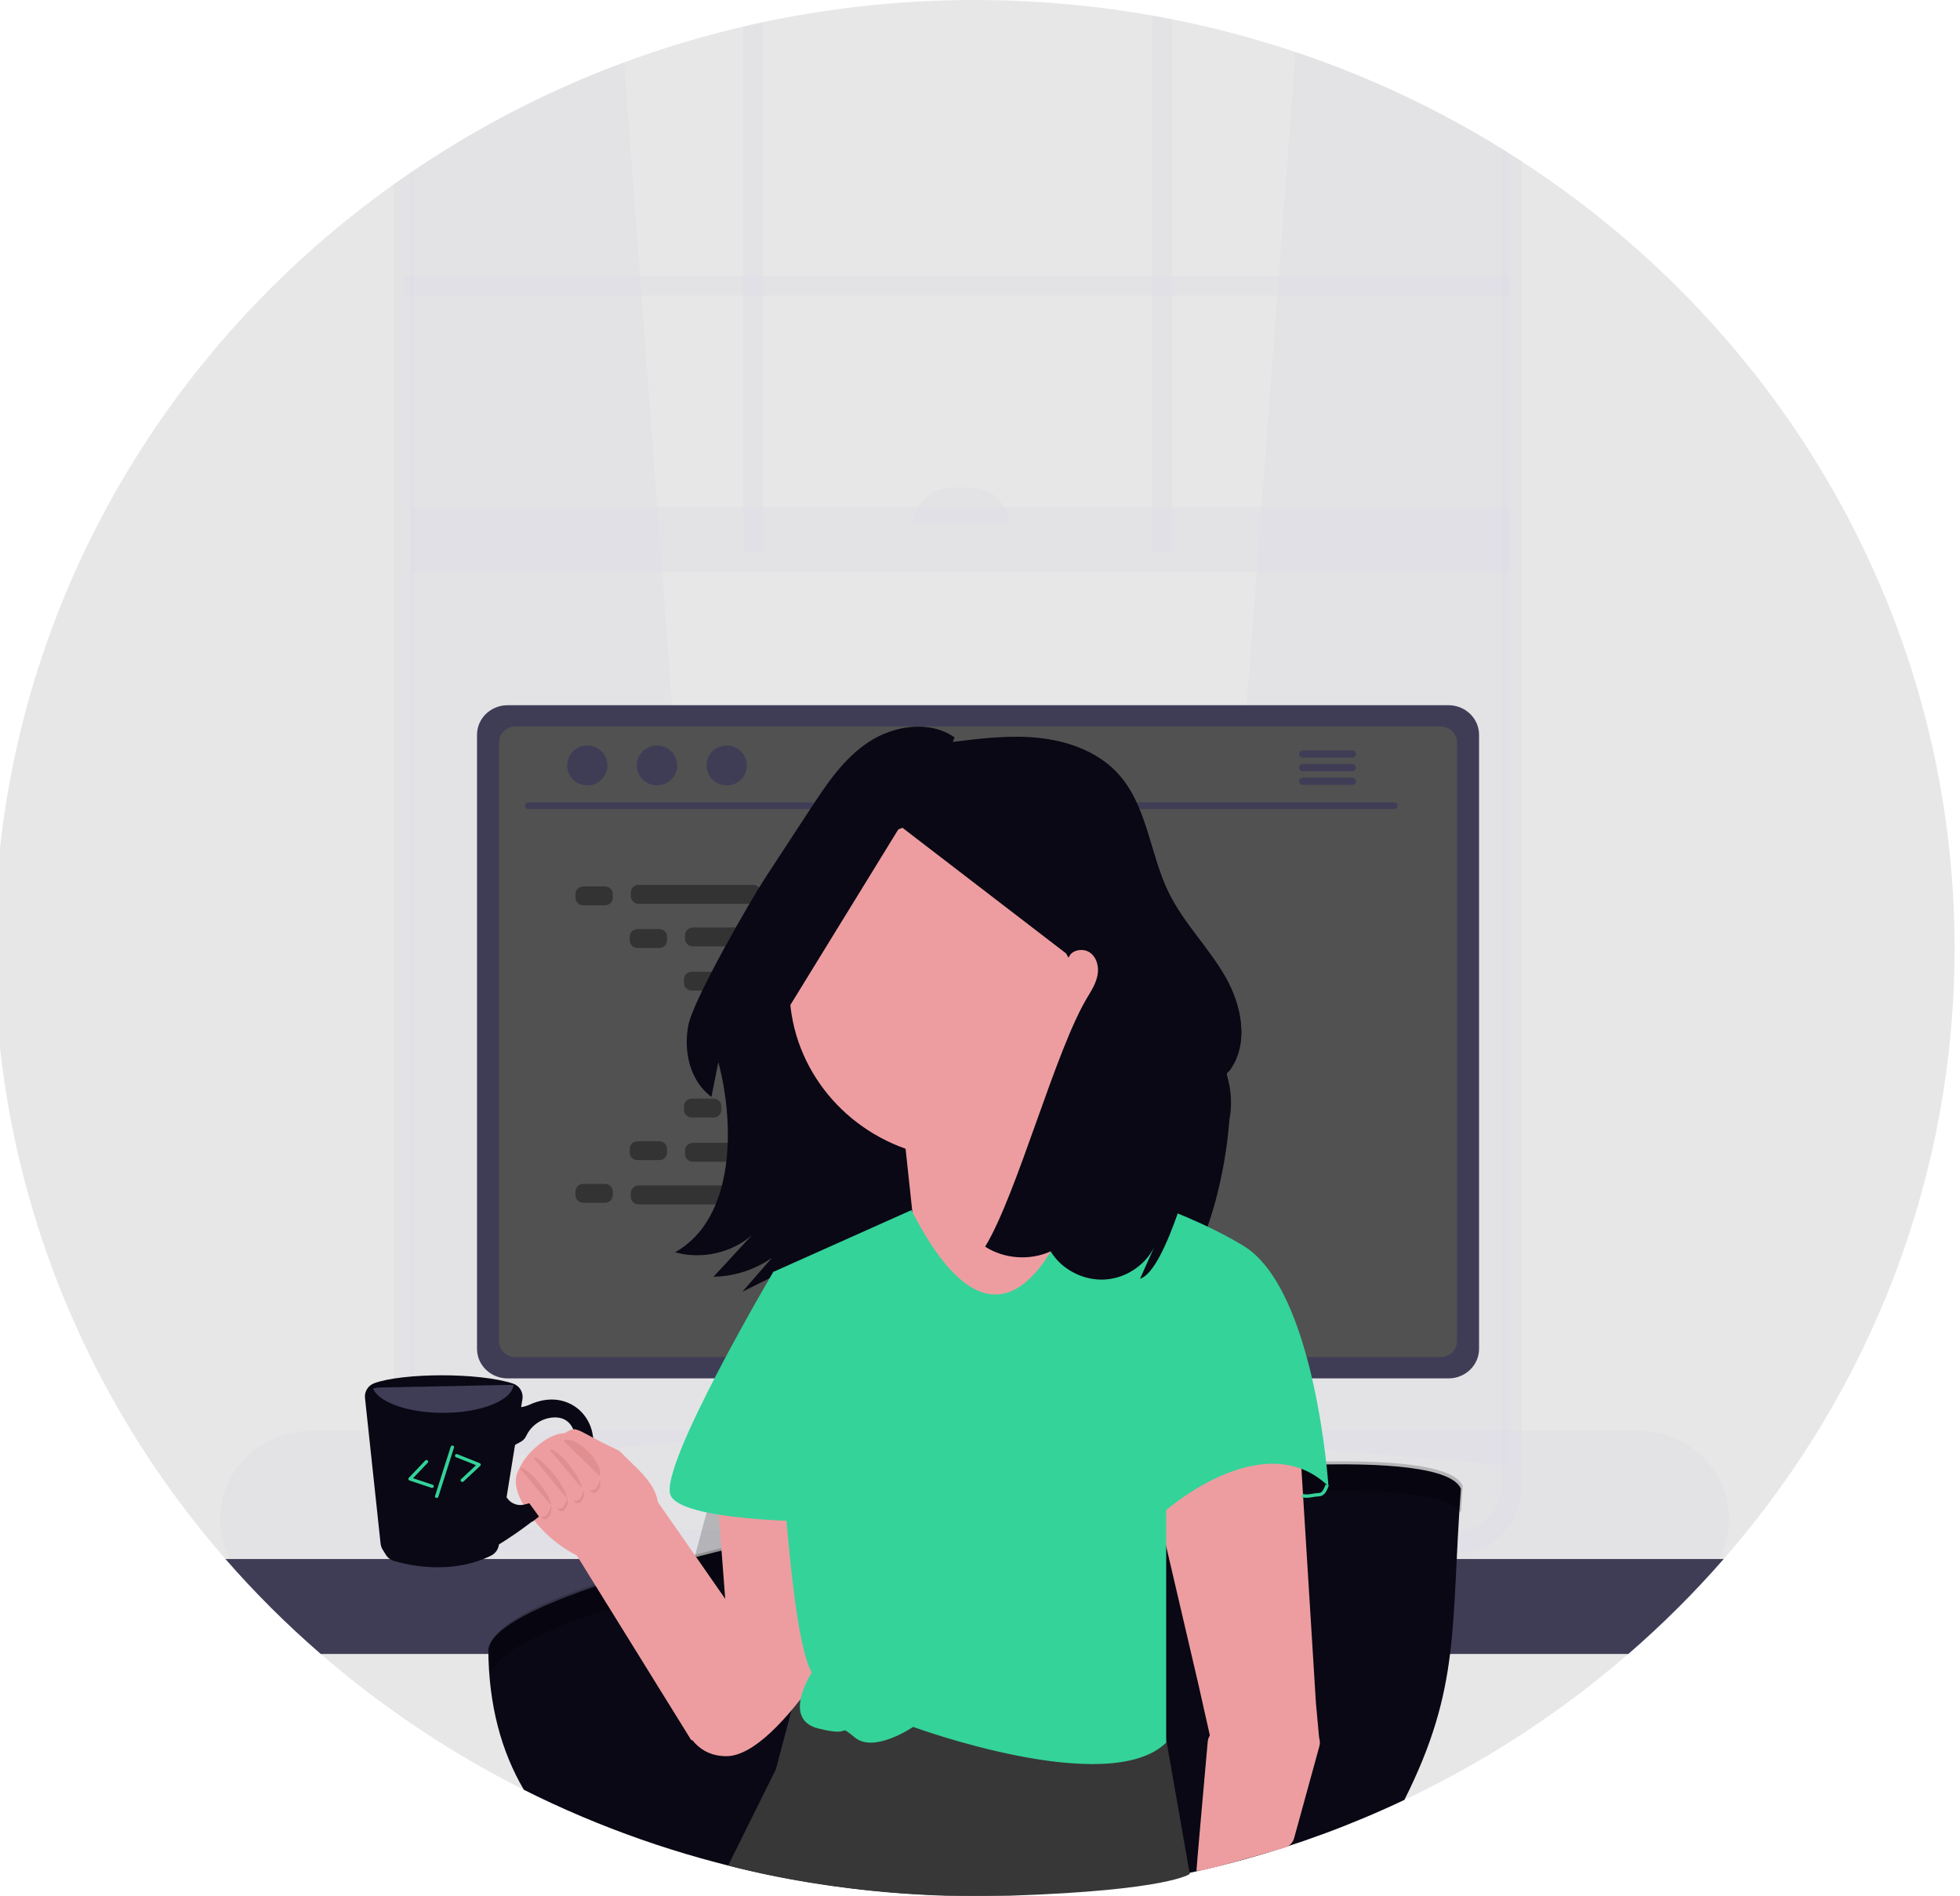 <svg width="584" height="565" viewBox="0 0 584 565" fill="none" xmlns="http://www.w3.org/2000/svg">
<g clip-path="url(#clip0_645_8840)">
<path d="M582.377 282.497C582.478 349.182 558.097 413.734 513.58 464.645C511.964 466.503 510.317 468.334 508.64 470.149C488.902 491.624 465.91 510.078 440.45 524.879C434.61 528.271 428.642 531.468 422.546 534.469C421.929 534.771 421.303 535.074 420.687 535.368C419.95 535.73 419.202 536.081 418.454 536.434C403.028 543.739 386.96 549.7 370.441 554.247C368.723 554.718 367.002 555.174 365.278 555.615C343.547 561.178 321.225 564.291 298.755 564.892C297.583 564.921 296.431 564.94 295.32 564.96C294.926 564.97 294.542 564.979 294.158 564.979C292.895 564.989 291.643 564.999 290.379 564.999C266.7 565.016 243.106 562.249 220.117 556.759C217.813 556.212 215.52 555.635 213.236 555.029C201.208 551.852 189.406 547.924 177.903 543.27C171.841 540.826 165.887 538.19 160.04 535.362C158.716 534.717 157.392 534.072 156.089 533.407C155.533 533.143 154.987 532.858 154.442 532.586C123.28 516.673 95.335 495.461 71.945 469.965C70.328 468.215 68.742 466.434 67.175 464.648C41.404 435.085 22.179 400.719 10.694 363.676C-0.792 326.634 -4.295 287.704 0.402 249.299C5.099 210.893 17.896 173.83 38.001 140.404C58.105 106.978 85.088 77.901 117.28 54.974C118.937 53.791 120.606 52.62 122.292 51.474L123.292 50.8C152.94 30.708 186.217 16.169 221.4 7.936C223.4 7.457 225.401 7.007 227.422 6.587C265.531 -1.477 304.915 -2.144 343.292 4.625C345.303 4.987 347.314 5.358 349.314 5.759C384.183 12.678 417.439 25.743 447.422 44.302C448.089 44.713 448.755 45.123 449.422 45.553C450.766 46.394 452.109 47.254 453.433 48.124C493.151 73.957 525.688 108.849 548.175 149.722C570.662 190.596 582.408 236.194 582.377 282.497Z" fill="#535353" fill-opacity="0.14"/>
<path d="M216.618 428.646L123.289 436.662L122.289 436.75V51.474L123.289 50.8C142.74 37.638 163.78 26.825 185.943 18.602L190.714 82.236L191.149 88.062L195.867 151.171L197.322 170.584L216.446 426.399L216.618 428.646Z" fill="#D6D6E3" fill-opacity="0.18"/>
<path d="M447.42 44.299C448.087 44.709 448.753 45.119 449.42 45.55V436.749L447.42 436.574L355.102 428.648L355.273 426.4L374.4 170.586L375.855 151.173L380.574 88.064L381.008 82.234L386.01 15.5C407.578 22.733 428.19 32.4 447.421 44.299L447.42 44.299Z" fill="#D6D6E3" fill-opacity="0.18"/>
<path d="M447.418 44.297V442.084C447.418 449.718 441.984 455.926 435.294 455.926H135.416C129.88 455.926 125.181 451.664 123.757 445.847C123.445 444.615 123.289 443.35 123.292 442.081V50.794L122.292 51.468C120.605 52.612 118.937 53.785 117.28 54.968V442.084C117.191 447.883 119.43 453.489 123.525 457.724C125.673 459.899 128.389 461.472 131.386 462.276C132.7 462.621 134.056 462.796 135.417 462.794H435.297C436.662 462.795 438.021 462.621 439.339 462.276C447.401 460.174 453.434 451.924 453.434 442.08V48.119C452.11 47.249 450.766 46.393 449.423 45.548C448.755 45.118 448.088 44.707 447.418 44.297Z" fill="#D6D6E3" fill-opacity="0.18"/>
<path d="M450.428 82.234H120.285V88.059H450.428V82.234Z" fill="#D6D6E3" fill-opacity="0.18"/>
<path d="M221.398 7.935C223.399 7.456 225.4 7.007 227.42 6.586V164.755H221.398V7.935Z" fill="#D6D6E3" fill-opacity="0.18"/>
<path d="M343.289 4.617C345.3 4.979 347.311 5.35 349.311 5.751V164.756H343.289V4.617Z" fill="#D6D6E3" fill-opacity="0.18"/>
<path d="M488.06 426.398H92.688C85.501 426.398 78.609 429.161 73.527 434.077C68.445 438.994 65.59 445.662 65.59 452.615C65.59 459.568 68.445 466.237 73.527 471.153C78.609 476.07 85.501 478.832 92.688 478.832H488.06C491.909 478.833 495.714 478.038 499.22 476.502C502.727 474.966 505.854 472.723 508.392 469.923C509.54 468.66 510.56 467.293 511.44 465.843C512.122 464.729 512.713 463.566 513.208 462.363C514.859 458.386 515.475 454.078 515.005 449.817C514.534 445.556 512.99 441.471 510.508 437.921C508.026 434.372 504.682 431.465 500.769 429.456C496.856 427.448 492.493 426.399 488.064 426.401L488.06 426.398Z" fill="#D6D6E3" fill-opacity="0.18"/>
<path d="M450.43 151.164H122.293V170.58H450.43V151.164Z" fill="#D6D6E3" fill-opacity="0.18"/>
<path d="M283.351 145.344H289.372C290.821 145.344 292.257 145.62 293.596 146.157C294.935 146.693 296.152 147.48 297.177 148.472C298.202 149.464 299.016 150.641 299.57 151.937C300.125 153.233 300.41 154.621 300.41 156.024H272.312C272.312 153.192 273.475 150.475 275.546 148.472C277.616 146.47 280.423 145.344 283.351 145.344Z" fill="#D6D6E3" fill-opacity="0.18"/>
<path d="M513.581 464.648C504.803 474.71 495.309 484.165 485.169 492.946H95.587C85.447 484.165 75.953 474.71 67.176 464.648H513.581Z" fill="#3F3D56"/>
<path d="M322.992 366.633H257.398C257.045 366.629 256.693 366.683 256.358 366.79C255.646 367.003 255.023 367.432 254.582 368.012C254.14 368.593 253.902 369.295 253.902 370.016V470.268H326.497V370.015C326.496 369.57 326.405 369.13 326.229 368.719C326.052 368.308 325.794 367.935 325.468 367.621C325.143 367.307 324.757 367.058 324.331 366.889C323.906 366.719 323.452 366.632 322.992 366.633ZM298.167 416.094C298.17 417.72 297.615 419.301 296.591 420.591C295.614 421.842 294.255 422.765 292.707 423.229C291.158 423.694 289.498 423.676 287.961 423.18C286.423 422.683 285.085 421.732 284.136 420.461C283.186 419.19 282.673 417.662 282.668 416.094V404.462C282.668 402.474 283.485 400.567 284.938 399.161C286.392 397.754 288.363 396.965 290.418 396.965C292.473 396.965 294.445 397.754 295.898 399.161C297.351 400.567 298.168 402.474 298.168 404.462L298.167 416.094Z" fill="#2F2E41"/>
<path d="M253.68 467.062V476.73C253.679 477.231 253.884 477.712 254.249 478.067C254.613 478.422 255.109 478.624 255.626 478.627H324.766C325.283 478.622 325.778 478.42 326.142 478.065C326.506 477.71 326.711 477.231 326.713 476.73V467.062H253.68Z" fill="#3F3D56"/>
<path d="M431.606 210.18H151.226C148.817 210.183 146.507 211.109 144.803 212.757C143.098 214.404 142.138 216.638 142.133 218.969V402.016C142.135 404.348 143.093 406.585 144.798 408.234C146.503 409.884 148.815 410.811 151.226 410.813H431.606C434.017 410.811 436.329 409.884 438.034 408.234C439.739 406.585 440.698 404.348 440.7 402.016V218.968C440.694 216.637 439.734 214.404 438.029 212.756C436.325 211.109 434.015 210.183 431.606 210.18Z" fill="#3F3D56"/>
<path d="M429.265 216.531H153.563C152.274 216.533 151.038 217.03 150.126 217.913C149.215 218.795 148.703 219.992 148.703 221.24V399.756C148.705 401.002 149.218 402.197 150.129 403.078C151.04 403.96 152.275 404.455 153.563 404.457H429.265C430.553 404.455 431.789 403.959 432.7 403.078C433.611 402.197 434.123 401.002 434.125 399.755V221.243C434.125 219.995 433.613 218.799 432.702 217.916C431.791 217.033 430.555 216.536 429.266 216.534L429.265 216.531Z" fill="#515151"/>
<path d="M378.523 478.46L375.977 466.759C375.871 466.283 375.643 465.839 375.315 465.469C374.987 465.099 374.568 464.814 374.097 464.641C373.756 464.511 373.393 464.445 373.027 464.445H214.084C213.717 464.445 213.354 464.511 213.013 464.641C212.542 464.814 212.123 465.099 211.795 465.469C211.467 465.839 211.24 466.283 211.134 466.759L208.588 478.46C208.496 478.885 208.503 479.324 208.608 479.746C208.714 480.168 208.915 480.562 209.198 480.899C209.48 481.236 209.837 481.507 210.242 481.694C210.646 481.881 211.089 481.979 211.538 481.979H375.562C376.012 481.981 376.457 481.885 376.863 481.697C377.269 481.509 377.626 481.234 377.906 480.894C378.189 480.558 378.391 480.166 378.498 479.745C378.605 479.324 378.613 478.885 378.523 478.46Z" fill="#2F2E41"/>
<path d="M219.906 466.555H215.646C215.427 466.555 215.25 466.726 215.25 466.938V469.104C215.25 469.316 215.427 469.487 215.646 469.487H219.906C220.124 469.487 220.302 469.316 220.302 469.104V466.938C220.302 466.726 220.124 466.555 219.906 466.555Z" fill="#3F3D56"/>
<path d="M230.007 466.555H225.747C225.529 466.555 225.352 466.726 225.352 466.938V469.104C225.352 469.316 225.529 469.487 225.747 469.487H230.007C230.226 469.487 230.403 469.316 230.403 469.104V466.938C230.403 466.726 230.226 466.555 230.007 466.555Z" fill="#3F3D56"/>
<path d="M240.113 466.555H235.853C235.634 466.555 235.457 466.726 235.457 466.938V469.104C235.457 469.316 235.634 469.487 235.853 469.487H240.113C240.331 469.487 240.509 469.316 240.509 469.104V466.938C240.509 466.726 240.331 466.555 240.113 466.555Z" fill="#3F3D56"/>
<path d="M250.214 466.555H245.954C245.736 466.555 245.559 466.726 245.559 466.938V469.104C245.559 469.316 245.736 469.487 245.954 469.487H250.214C250.433 469.487 250.61 469.316 250.61 469.104V466.938C250.61 466.726 250.433 466.555 250.214 466.555Z" fill="#3F3D56"/>
<path d="M260.32 466.555H256.06C255.841 466.555 255.664 466.726 255.664 466.938V469.104C255.664 469.316 255.841 469.487 256.06 469.487H260.32C260.538 469.487 260.716 469.316 260.716 469.104V466.938C260.716 466.726 260.538 466.555 260.32 466.555Z" fill="#3F3D56"/>
<path d="M270.421 466.555H266.161C265.943 466.555 265.766 466.726 265.766 466.938V469.104C265.766 469.316 265.943 469.487 266.161 469.487H270.421C270.64 469.487 270.817 469.316 270.817 469.104V466.938C270.817 466.726 270.64 466.555 270.421 466.555Z" fill="#3F3D56"/>
<path d="M280.527 466.555H276.267C276.048 466.555 275.871 466.726 275.871 466.938V469.104C275.871 469.316 276.048 469.487 276.267 469.487H280.527C280.745 469.487 280.923 469.316 280.923 469.104V466.938C280.923 466.726 280.745 466.555 280.527 466.555Z" fill="#3F3D56"/>
<path d="M290.632 466.555H286.372C286.154 466.555 285.977 466.726 285.977 466.938V469.104C285.977 469.316 286.154 469.487 286.372 469.487H290.632C290.851 469.487 291.028 469.316 291.028 469.104V466.938C291.028 466.726 290.851 466.555 290.632 466.555Z" fill="#3F3D56"/>
<path d="M300.734 466.555H296.474C296.255 466.555 296.078 466.726 296.078 466.938V469.104C296.078 469.316 296.255 469.487 296.474 469.487H300.734C300.953 469.487 301.13 469.316 301.13 469.104V466.938C301.13 466.726 300.953 466.555 300.734 466.555Z" fill="#3F3D56"/>
<path d="M310.839 466.555H306.579C306.361 466.555 306.184 466.726 306.184 466.938V469.104C306.184 469.316 306.361 469.487 306.579 469.487H310.839C311.058 469.487 311.235 469.316 311.235 469.104V466.938C311.235 466.726 311.058 466.555 310.839 466.555Z" fill="#3F3D56"/>
<path d="M320.941 466.555H316.681C316.462 466.555 316.285 466.726 316.285 466.938V469.104C316.285 469.316 316.462 469.487 316.681 469.487H320.941C321.16 469.487 321.337 469.316 321.337 469.104V466.938C321.337 466.726 321.16 466.555 320.941 466.555Z" fill="#3F3D56"/>
<path d="M331.046 466.555H326.786C326.568 466.555 326.391 466.726 326.391 466.938V469.104C326.391 469.316 326.568 469.487 326.786 469.487H331.046C331.265 469.487 331.442 469.316 331.442 469.104V466.938C331.442 466.726 331.265 466.555 331.046 466.555Z" fill="#3F3D56"/>
<path d="M341.148 466.555H336.888C336.669 466.555 336.492 466.726 336.492 466.938V469.104C336.492 469.316 336.669 469.487 336.888 469.487H341.148C341.367 469.487 341.544 469.316 341.544 469.104V466.938C341.544 466.726 341.367 466.555 341.148 466.555Z" fill="#3F3D56"/>
<path d="M351.253 466.555H346.993C346.775 466.555 346.598 466.726 346.598 466.938V469.104C346.598 469.316 346.775 469.487 346.993 469.487H351.253C351.472 469.487 351.649 469.316 351.649 469.104V466.938C351.649 466.726 351.472 466.555 351.253 466.555Z" fill="#3F3D56"/>
<path d="M361.359 466.555H357.099C356.88 466.555 356.703 466.726 356.703 466.938V469.104C356.703 469.316 356.88 469.487 357.099 469.487H361.359C361.578 469.487 361.755 469.316 361.755 469.104V466.938C361.755 466.726 361.578 466.555 361.359 466.555Z" fill="#3F3D56"/>
<path d="M371.46 466.555H367.201C366.982 466.555 366.805 466.726 366.805 466.938V469.104C366.805 469.316 366.982 469.487 367.201 469.487H371.46C371.679 469.487 371.856 469.316 371.856 469.104V466.938C371.856 466.726 371.679 466.555 371.46 466.555Z" fill="#3F3D56"/>
<path d="M219.785 471.445H215.525C215.306 471.445 215.129 471.617 215.129 471.828V473.995C215.129 474.206 215.306 474.378 215.525 474.378H219.785C220.003 474.378 220.181 474.206 220.181 473.995V471.828C220.181 471.617 220.003 471.445 219.785 471.445Z" fill="#3F3D56"/>
<path d="M229.89 471.445H225.63C225.412 471.445 225.234 471.617 225.234 471.828V473.995C225.234 474.206 225.412 474.378 225.63 474.378H229.89C230.109 474.378 230.286 474.206 230.286 473.995V471.828C230.286 471.617 230.109 471.445 229.89 471.445Z" fill="#3F3D56"/>
<path d="M239.992 471.445H235.732C235.513 471.445 235.336 471.617 235.336 471.828V473.995C235.336 474.206 235.513 474.378 235.732 474.378H239.992C240.21 474.378 240.388 474.206 240.388 473.995V471.828C240.388 471.617 240.21 471.445 239.992 471.445Z" fill="#3F3D56"/>
<path d="M250.097 471.445H245.837C245.619 471.445 245.441 471.617 245.441 471.828V473.995C245.441 474.206 245.619 474.378 245.837 474.378H250.097C250.316 474.378 250.493 474.206 250.493 473.995V471.828C250.493 471.617 250.316 471.445 250.097 471.445Z" fill="#3F3D56"/>
<path d="M260.199 471.445H255.939C255.72 471.445 255.543 471.617 255.543 471.828V473.995C255.543 474.206 255.72 474.378 255.939 474.378H260.199C260.417 474.378 260.595 474.206 260.595 473.995V471.828C260.595 471.617 260.417 471.445 260.199 471.445Z" fill="#3F3D56"/>
<path d="M270.304 471.445H266.044C265.826 471.445 265.648 471.617 265.648 471.828V473.995C265.648 474.206 265.826 474.378 266.044 474.378H270.304C270.523 474.378 270.7 474.206 270.7 473.995V471.828C270.7 471.617 270.523 471.445 270.304 471.445Z" fill="#3F3D56"/>
<path d="M280.406 471.445H276.146C275.927 471.445 275.75 471.617 275.75 471.828V473.995C275.75 474.206 275.927 474.378 276.146 474.378H280.406C280.624 474.378 280.802 474.206 280.802 473.995V471.828C280.802 471.617 280.624 471.445 280.406 471.445Z" fill="#3F3D56"/>
<path d="M290.511 471.445H286.251C286.033 471.445 285.855 471.617 285.855 471.828V473.995C285.855 474.206 286.033 474.378 286.251 474.378H290.511C290.73 474.378 290.907 474.206 290.907 473.995V471.828C290.907 471.617 290.73 471.445 290.511 471.445Z" fill="#3F3D56"/>
<path d="M300.617 471.445H296.357C296.138 471.445 295.961 471.617 295.961 471.828V473.995C295.961 474.206 296.138 474.378 296.357 474.378H300.617C300.835 474.378 301.013 474.206 301.013 473.995V471.828C301.013 471.617 300.835 471.445 300.617 471.445Z" fill="#3F3D56"/>
<path d="M310.718 471.445H306.458C306.24 471.445 306.062 471.617 306.062 471.828V473.995C306.062 474.206 306.24 474.378 306.458 474.378H310.718C310.937 474.378 311.114 474.206 311.114 473.995V471.828C311.114 471.617 310.937 471.445 310.718 471.445Z" fill="#3F3D56"/>
<path d="M320.824 471.445H316.564C316.345 471.445 316.168 471.617 316.168 471.828V473.995C316.168 474.206 316.345 474.378 316.564 474.378H320.824C321.042 474.378 321.22 474.206 321.22 473.995V471.828C321.22 471.617 321.042 471.445 320.824 471.445Z" fill="#3F3D56"/>
<path d="M330.925 471.445H326.665C326.447 471.445 326.27 471.617 326.27 471.828V473.995C326.27 474.206 326.447 474.378 326.665 474.378H330.925C331.144 474.378 331.321 474.206 331.321 473.995V471.828C331.321 471.617 331.144 471.445 330.925 471.445Z" fill="#3F3D56"/>
<path d="M341.031 471.445H336.771C336.552 471.445 336.375 471.617 336.375 471.828V473.995C336.375 474.206 336.552 474.378 336.771 474.378H341.031C341.249 474.378 341.427 474.206 341.427 473.995V471.828C341.427 471.617 341.249 471.445 341.031 471.445Z" fill="#3F3D56"/>
<path d="M351.132 471.445H346.872C346.654 471.445 346.477 471.617 346.477 471.828V473.995C346.477 474.206 346.654 474.378 346.872 474.378H351.132C351.351 474.378 351.528 474.206 351.528 473.995V471.828C351.528 471.617 351.351 471.445 351.132 471.445Z" fill="#3F3D56"/>
<path d="M361.238 471.445H356.978C356.759 471.445 356.582 471.617 356.582 471.828V473.995C356.582 474.206 356.759 474.378 356.978 474.378H361.238C361.456 474.378 361.634 474.206 361.634 473.995V471.828C361.634 471.617 361.456 471.445 361.238 471.445Z" fill="#3F3D56"/>
<path d="M371.339 471.445H367.079C366.861 471.445 366.684 471.617 366.684 471.828V473.995C366.684 474.206 366.861 474.378 367.079 474.378H371.339C371.558 474.378 371.735 474.206 371.735 473.995V471.828C371.735 471.617 371.558 471.445 371.339 471.445Z" fill="#3F3D56"/>
<path d="M303.648 477.312H264.025C263.806 477.312 263.629 477.484 263.629 477.695V479.862C263.629 480.074 263.806 480.245 264.025 480.245H303.648C303.867 480.245 304.044 480.074 304.044 479.862V477.695C304.044 477.484 303.867 477.312 303.648 477.312Z" fill="#3F3D56"/>
<path d="M415.409 241.126H157.436C157.164 241.126 156.903 241.021 156.711 240.835C156.518 240.649 156.41 240.397 156.41 240.133C156.41 239.87 156.518 239.618 156.711 239.431C156.903 239.245 157.164 239.141 157.436 239.141H415.409C415.681 239.141 415.942 239.245 416.135 239.431C416.327 239.618 416.435 239.87 416.435 240.133C416.435 240.397 416.327 240.649 416.135 240.835C415.942 241.021 415.681 241.126 415.409 241.126Z" fill="#3F3D56"/>
<path d="M174.996 234.071C178.317 234.071 181.008 231.409 181.008 228.126C181.008 224.842 178.317 222.18 174.996 222.18C171.676 222.18 168.984 224.842 168.984 228.126C168.984 231.409 171.676 234.071 174.996 234.071Z" fill="#3F3D56"/>
<path d="M195.766 234.071C199.086 234.071 201.778 231.409 201.778 228.126C201.778 224.842 199.086 222.18 195.766 222.18C192.446 222.18 189.754 224.842 189.754 228.126C189.754 231.409 192.446 234.071 195.766 234.071Z" fill="#3F3D56"/>
<path d="M216.535 234.071C219.856 234.071 222.547 231.409 222.547 228.126C222.547 224.842 219.856 222.18 216.535 222.18C213.215 222.18 210.523 224.842 210.523 228.126C210.523 231.409 213.215 234.071 216.535 234.071Z" fill="#3F3D56"/>
<path d="M402.901 223.649H388.149C387.858 223.656 387.582 223.774 387.379 223.975C387.176 224.177 387.062 224.447 387.062 224.729C387.062 225.011 387.176 225.281 387.379 225.483C387.582 225.684 387.858 225.802 388.149 225.809H402.901C403.05 225.813 403.199 225.788 403.338 225.735C403.477 225.683 403.603 225.604 403.71 225.503C403.817 225.403 403.902 225.282 403.96 225.149C404.018 225.016 404.048 224.873 404.048 224.729C404.048 224.585 404.018 224.442 403.96 224.309C403.902 224.176 403.817 224.055 403.71 223.955C403.603 223.854 403.477 223.775 403.338 223.723C403.199 223.67 403.05 223.645 402.901 223.649Z" fill="#3F3D56"/>
<path d="M402.901 227.703H388.149C387.858 227.711 387.582 227.828 387.379 228.03C387.176 228.231 387.062 228.502 387.062 228.783C387.062 229.065 387.176 229.335 387.379 229.537C387.582 229.739 387.858 229.856 388.149 229.863H402.901C403.197 229.863 403.481 229.75 403.69 229.547C403.9 229.345 404.017 229.07 404.017 228.783C404.017 228.497 403.9 228.222 403.69 228.02C403.481 227.817 403.197 227.703 402.901 227.703Z" fill="#3F3D56"/>
<path d="M402.901 231.766H388.149C387.858 231.774 387.582 231.891 387.379 232.092C387.176 232.294 387.062 232.565 387.062 232.846C387.062 233.128 387.176 233.398 387.379 233.6C387.582 233.802 387.858 233.919 388.149 233.926H402.901C403.05 233.93 403.199 233.905 403.338 233.853C403.477 233.8 403.603 233.721 403.71 233.62C403.817 233.52 403.902 233.399 403.96 233.266C404.018 233.133 404.048 232.991 404.048 232.846C404.048 232.702 404.018 232.559 403.96 232.426C403.902 232.293 403.817 232.173 403.71 232.072C403.603 231.971 403.477 231.892 403.338 231.84C403.199 231.787 403.05 231.762 402.901 231.766Z" fill="#3F3D56"/>
<path d="M180.253 264.188H173.805C172.515 264.188 171.469 265.199 171.469 266.448V267.558C171.469 268.806 172.515 269.818 173.805 269.818H180.253C181.543 269.818 182.589 268.806 182.589 267.558V266.448C182.589 265.199 181.543 264.188 180.253 264.188Z" fill="#262626" fill-opacity="0.68"/>
<path d="M240.878 264.188H234.43C233.14 264.188 232.094 265.199 232.094 266.448V267.558C232.094 268.806 233.14 269.818 234.43 269.818H240.878C242.168 269.818 243.214 268.806 243.214 267.558V266.448C243.214 265.199 242.168 264.188 240.878 264.188Z" fill="#262626" fill-opacity="0.68"/>
<path d="M258.054 264.188H251.606C250.315 264.188 249.27 265.199 249.27 266.448V267.558C249.27 268.806 250.315 269.818 251.606 269.818H258.054C259.344 269.818 260.39 268.806 260.39 267.558V266.448C260.39 265.199 259.344 264.188 258.054 264.188Z" fill="#262626" fill-opacity="0.68"/>
<path d="M224.389 263.719H190.297C189.007 263.719 187.961 264.731 187.961 265.979V267.089C187.961 268.337 189.007 269.349 190.297 269.349H224.389C225.679 269.349 226.725 268.337 226.725 267.089V265.979C226.725 264.731 225.679 263.719 224.389 263.719Z" fill="#262626" fill-opacity="0.68"/>
<path d="M305.217 263.719H271.125C269.835 263.719 268.789 264.731 268.789 265.979V267.089C268.789 268.337 269.835 269.349 271.125 269.349H305.217C306.507 269.349 307.553 268.337 307.553 267.089V265.979C307.553 264.731 306.507 263.719 305.217 263.719Z" fill="#262626" fill-opacity="0.68"/>
<path d="M196.421 276.898H189.973C188.683 276.898 187.637 277.91 187.637 279.158V280.269C187.637 281.517 188.683 282.529 189.973 282.529H196.421C197.711 282.529 198.757 281.517 198.757 280.269V279.158C198.757 277.91 197.711 276.898 196.421 276.898Z" fill="#262626" fill-opacity="0.68"/>
<path d="M257.042 276.898H250.594C249.304 276.898 248.258 277.91 248.258 279.158V280.269C248.258 281.517 249.304 282.529 250.594 282.529H257.042C258.332 282.529 259.378 281.517 259.378 280.269V279.158C259.378 277.91 258.332 276.898 257.042 276.898Z" fill="#262626" fill-opacity="0.68"/>
<path d="M274.218 276.898H267.77C266.479 276.898 265.434 277.91 265.434 279.158V280.269C265.434 281.517 266.479 282.529 267.77 282.529H274.218C275.508 282.529 276.554 281.517 276.554 280.269V279.158C276.554 277.91 275.508 276.898 274.218 276.898Z" fill="#262626" fill-opacity="0.68"/>
<path d="M240.553 276.43H206.461C205.171 276.43 204.125 277.442 204.125 278.69V279.8C204.125 281.048 205.171 282.06 206.461 282.06H240.553C241.843 282.06 242.889 281.048 242.889 279.8V278.69C242.889 277.442 241.843 276.43 240.553 276.43Z" fill="#262626" fill-opacity="0.68"/>
<path d="M321.385 276.43H287.293C286.003 276.43 284.957 277.442 284.957 278.69V279.8C284.957 281.048 286.003 282.06 287.293 282.06H321.385C322.675 282.06 323.721 281.048 323.721 279.8V278.69C323.721 277.442 322.675 276.43 321.385 276.43Z" fill="#262626" fill-opacity="0.68"/>
<path d="M212.585 289.609H206.137C204.847 289.609 203.801 290.621 203.801 291.869V292.98C203.801 294.228 204.847 295.24 206.137 295.24H212.585C213.875 295.24 214.921 294.228 214.921 292.98V291.869C214.921 290.621 213.875 289.609 212.585 289.609Z" fill="#262626" fill-opacity="0.68"/>
<path d="M273.21 289.609H266.762C265.472 289.609 264.426 290.621 264.426 291.869V292.98C264.426 294.228 265.472 295.24 266.762 295.24H273.21C274.5 295.24 275.546 294.228 275.546 292.98V291.869C275.546 290.621 274.5 289.609 273.21 289.609Z" fill="#262626" fill-opacity="0.68"/>
<path d="M290.386 289.609H283.938C282.647 289.609 281.602 290.621 281.602 291.869V292.98C281.602 294.228 282.647 295.24 283.938 295.24H290.386C291.676 295.24 292.722 294.228 292.722 292.98V291.869C292.722 290.621 291.676 289.609 290.386 289.609Z" fill="#262626" fill-opacity="0.68"/>
<path d="M256.721 289.133H222.629C221.339 289.133 220.293 290.145 220.293 291.393V292.503C220.293 293.751 221.339 294.763 222.629 294.763H256.721C258.011 294.763 259.057 293.751 259.057 292.503V291.393C259.057 290.145 258.011 289.133 256.721 289.133Z" fill="#262626" fill-opacity="0.68"/>
<path d="M337.549 289.133H303.457C302.167 289.133 301.121 290.145 301.121 291.393V292.503C301.121 293.751 302.167 294.763 303.457 294.763H337.549C338.839 294.763 339.885 293.751 339.885 292.503V291.393C339.885 290.145 338.839 289.133 337.549 289.133Z" fill="#262626" fill-opacity="0.68"/>
<path d="M228.753 302.312H222.305C221.015 302.312 219.969 303.324 219.969 304.573V305.683C219.969 306.931 221.015 307.943 222.305 307.943H228.753C230.043 307.943 231.089 306.931 231.089 305.683V304.573C231.089 303.324 230.043 302.312 228.753 302.312Z" fill="#262626" fill-opacity="0.68"/>
<path d="M289.374 302.312H282.926C281.636 302.312 280.59 303.324 280.59 304.573V305.683C280.59 306.931 281.636 307.943 282.926 307.943H289.374C290.664 307.943 291.71 306.931 291.71 305.683V304.573C291.71 303.324 290.664 302.312 289.374 302.312Z" fill="#262626" fill-opacity="0.68"/>
<path d="M306.55 302.312H300.102C298.811 302.312 297.766 303.324 297.766 304.573V305.683C297.766 306.931 298.811 307.943 300.102 307.943H306.55C307.84 307.943 308.886 306.931 308.886 305.683V304.573C308.886 303.324 307.84 302.312 306.55 302.312Z" fill="#262626" fill-opacity="0.68"/>
<path d="M272.885 301.844H238.793C237.503 301.844 236.457 302.856 236.457 304.104V305.214C236.457 306.462 237.503 307.474 238.793 307.474H272.885C274.175 307.474 275.221 306.462 275.221 305.214V304.104C275.221 302.856 274.175 301.844 272.885 301.844Z" fill="#262626" fill-opacity="0.68"/>
<path d="M240.878 352.844H234.43C233.14 352.844 232.094 353.856 232.094 355.104V356.214C232.094 357.462 233.14 358.474 234.43 358.474H240.878C242.168 358.474 243.214 357.462 243.214 356.214V355.104C243.214 353.856 242.168 352.844 240.878 352.844Z" fill="#262626" fill-opacity="0.68"/>
<path d="M258.054 352.844H251.606C250.315 352.844 249.27 353.856 249.27 355.104V356.214C249.27 357.462 250.315 358.474 251.606 358.474H258.054C259.344 358.474 260.39 357.462 260.39 356.214V355.104C260.39 353.856 259.344 352.844 258.054 352.844Z" fill="#262626" fill-opacity="0.68"/>
<path d="M305.217 353.312H271.125C269.835 353.312 268.789 354.324 268.789 355.573V356.683C268.789 357.931 269.835 358.943 271.125 358.943H305.217C306.507 358.943 307.553 357.931 307.553 356.683V355.573C307.553 354.324 306.507 353.312 305.217 353.312Z" fill="#262626" fill-opacity="0.68"/>
<path d="M180.253 352.844H173.805C172.515 352.844 171.469 353.856 171.469 355.104V356.214C171.469 357.462 172.515 358.474 173.805 358.474H180.253C181.543 358.474 182.589 357.462 182.589 356.214V355.104C182.589 353.856 181.543 352.844 180.253 352.844Z" fill="#262626" fill-opacity="0.68"/>
<path d="M224.389 353.312H190.297C189.007 353.312 187.961 354.324 187.961 355.573V356.683C187.961 357.931 189.007 358.943 190.297 358.943H224.389C225.679 358.943 226.725 357.931 226.725 356.683V355.573C226.725 354.324 225.679 353.312 224.389 353.312Z" fill="#262626" fill-opacity="0.68"/>
<path d="M196.421 340.133H189.973C188.683 340.133 187.637 341.145 187.637 342.393V343.503C187.637 344.751 188.683 345.763 189.973 345.763H196.421C197.711 345.763 198.757 344.751 198.757 343.503V342.393C198.757 341.145 197.711 340.133 196.421 340.133Z" fill="#262626" fill-opacity="0.68"/>
<path d="M257.042 340.133H250.594C249.304 340.133 248.258 341.145 248.258 342.393V343.503C248.258 344.751 249.304 345.763 250.594 345.763H257.042C258.332 345.763 259.378 344.751 259.378 343.503V342.393C259.378 341.145 258.332 340.133 257.042 340.133Z" fill="#262626" fill-opacity="0.68"/>
<path d="M274.218 340.133H267.77C266.479 340.133 265.434 341.145 265.434 342.393V343.503C265.434 344.751 266.479 345.763 267.77 345.763H274.218C275.508 345.763 276.554 344.751 276.554 343.503V342.393C276.554 341.145 275.508 340.133 274.218 340.133Z" fill="#262626" fill-opacity="0.68"/>
<path d="M240.553 340.609H206.461C205.171 340.609 204.125 341.621 204.125 342.869V343.98C204.125 345.228 205.171 346.24 206.461 346.24H240.553C241.843 346.24 242.889 345.228 242.889 343.98V342.869C242.889 341.621 241.843 340.609 240.553 340.609Z" fill="#262626" fill-opacity="0.68"/>
<path d="M212.585 327.43H206.137C204.847 327.43 203.801 328.442 203.801 329.69V330.8C203.801 332.048 204.847 333.06 206.137 333.06H212.585C213.875 333.06 214.921 332.048 214.921 330.8V329.69C214.921 328.442 213.875 327.43 212.585 327.43Z" fill="#262626" fill-opacity="0.68"/>
<path d="M273.21 327.43H266.762C265.472 327.43 264.426 328.442 264.426 329.69V330.8C264.426 332.048 265.472 333.06 266.762 333.06H273.21C274.5 333.06 275.546 332.048 275.546 330.8V329.69C275.546 328.442 274.5 327.43 273.21 327.43Z" fill="#262626" fill-opacity="0.68"/>
<path d="M290.386 327.43H283.938C282.647 327.43 281.602 328.442 281.602 329.69V330.8C281.602 332.048 282.647 333.06 283.938 333.06H290.386C291.676 333.06 292.722 332.048 292.722 330.8V329.69C292.722 328.442 291.676 327.43 290.386 327.43Z" fill="#262626" fill-opacity="0.68"/>
<path d="M256.721 327.898H222.629C221.339 327.898 220.293 328.91 220.293 330.158V331.269C220.293 332.517 221.339 333.529 222.629 333.529H256.721C258.011 333.529 259.057 332.517 259.057 331.269V330.158C259.057 328.91 258.011 327.898 256.721 327.898Z" fill="#262626" fill-opacity="0.68"/>
<path d="M228.753 314.719H222.305C221.015 314.719 219.969 315.731 219.969 316.979V318.089C219.969 319.337 221.015 320.349 222.305 320.349H228.753C230.043 320.349 231.089 319.337 231.089 318.089V316.979C231.089 315.731 230.043 314.719 228.753 314.719Z" fill="#262626" fill-opacity="0.68"/>
<path d="M289.374 314.719H282.926C281.636 314.719 280.59 315.731 280.59 316.979V318.089C280.59 319.337 281.636 320.349 282.926 320.349H289.374C290.664 320.349 291.71 319.337 291.71 318.089V316.979C291.71 315.731 290.664 314.719 289.374 314.719Z" fill="#262626" fill-opacity="0.68"/>
<path d="M306.55 314.719H300.102C298.811 314.719 297.766 315.731 297.766 316.979V318.089C297.766 319.337 298.811 320.349 300.102 320.349H306.55C307.84 320.349 308.886 319.337 308.886 318.089V316.979C308.886 315.731 307.84 314.719 306.55 314.719Z" fill="#262626" fill-opacity="0.68"/>
<path d="M272.885 315.188H238.793C237.503 315.188 236.457 316.199 236.457 317.448V318.558C236.457 319.806 237.503 320.818 238.793 320.818H272.885C274.175 320.818 275.221 319.806 275.221 318.558V317.448C275.221 316.199 274.175 315.188 272.885 315.188Z" fill="#262626" fill-opacity="0.68"/>
<path opacity="0.2" d="M206.84 464.604L215.421 432.547L223.002 460.206L206.84 464.604Z" fill="black"/>
<path d="M435.293 443.719C432.221 484.658 435.404 502.683 418.45 536.436C403.025 543.742 386.957 549.703 370.438 554.249C368.72 554.72 366.999 555.176 365.275 555.618C343.544 561.181 321.221 564.294 298.751 564.895C297.579 564.924 296.428 564.944 295.316 564.963C294.922 564.973 294.539 564.983 294.154 564.983C292.891 564.992 291.64 565.003 290.375 565.003C266.696 565.02 243.103 562.253 220.113 556.763C217.81 556.215 215.516 555.638 213.233 555.033C201.205 551.856 189.403 547.928 177.9 543.274C171.838 540.83 165.883 538.194 160.036 535.365C158.712 534.72 157.389 534.075 156.085 533.41C149.386 522.013 145.577 508.152 145.496 491.495C150.135 462.791 425.048 418.969 435.293 443.719Z" fill="#090814"/>
<path opacity="0.2" d="M435.287 450.723C435.444 448.189 435.62 445.571 435.824 442.845C425.579 418.094 150.665 461.914 146.027 490.616C146.04 493.247 146.156 495.8 146.352 498.293C157.583 469.967 418.755 428.318 435.287 450.723Z" fill="black"/>
<path d="M389.299 515.424L363.88 515.428C361.79 515.428 360.035 517.022 359.85 519.098C358.949 529.194 356.501 556.69 356.498 557.506C356.496 558.338 376.225 552.594 382.857 550.64C384.198 550.245 385.227 549.186 385.596 547.842L393.123 520.435C393.819 517.903 391.927 515.424 389.299 515.424Z" fill="#ED9DA0"/>
<path d="M387.04 425.997L392.095 507.602L393.076 518.295L385.983 521.05L378.488 523.707L370.59 526.401L363.06 528.668L357.11 502.15L341.437 434.983L387.04 425.997Z" fill="#ED9DA0"/>
<path d="M318.348 285.199C319.128 282.874 322.589 282.191 324.661 283.592C326.733 284.993 327.441 287.742 327.038 290.156C326.636 292.57 325.326 294.739 324.041 296.844C314.436 312.576 301.815 357.057 292.211 372.788C297.891 376.446 305.568 376.993 311.742 374.18C315.016 379.646 321.678 383.033 328.191 382.542C334.704 382.051 340.743 377.706 343.101 371.815C341.526 375.326 339.951 378.836 338.376 382.347C346.302 379.844 352.831 373.529 355.417 365.865C353.692 370.994 351.968 376.123 350.243 381.252C361.078 374.747 369.252 333.183 365.545 320.306C365.41 319.837 365.603 319.342 366.027 319.081L366.042 319.072C366.168 318.994 366.28 318.894 366.367 318.776C372.243 310.806 369.971 299.49 365.012 290.924C360.016 282.295 352.663 275.035 348.265 266.106C342.427 254.251 341.874 239.686 332.638 230.06C326.778 223.953 318.17 220.852 309.607 219.933C301.044 219.013 292.4 220.068 283.853 221.122L284.445 219.793C277.09 214.605 266.391 216.169 258.865 221.122C251.339 226.075 246.263 233.728 241.397 241.168C236.939 247.983 232.481 254.799 228.023 261.614C223.657 268.289 206.711 297.663 205.138 305.414C203.565 313.165 205.495 322.102 211.978 326.908C212.799 322.782 213.62 318.656 214.441 314.53L213.665 315.178C219.17 334.54 219.14 363.185 201.152 373.22C209.035 375.447 218.052 373.421 224.111 368.06L212.596 380.513C218.815 380.409 224.985 378.411 230.014 374.873L221.202 384.977L244.738 373.296L239.842 385.294C249.652 383.513 259.461 381.732 269.271 379.952" fill="#090814"/>
<path d="M243.245 481.812L231.167 527.327L216.973 555.969C216.973 555.969 253.458 566.569 300.923 564.993C348.388 563.417 354.5 558.5 354.5 558.5L347.124 516.367L243.245 481.812Z" fill="#373737"/>
<path d="M216.434 481.053L201.17 498.985C201.17 498.985 200.02 523.406 216.434 523.406C232.848 523.406 257.119 477.643 257.119 477.643L240.048 436.468L212.53 430.023L216.434 481.053Z" fill="#ED9DA0"/>
<path d="M340.609 296.742C341.964 268.548 319.484 244.628 290.398 243.314C261.313 242.001 236.636 263.792 235.281 291.986C234.182 314.852 248.761 334.904 269.826 342.369L276.872 408.05L330.788 368.468C330.788 368.468 320.241 354.118 314.978 338.237C329.629 329.736 339.755 314.515 340.609 296.742Z" fill="#ED9DA0"/>
<path d="M321.92 352.336C321.92 352.336 302.735 421.742 271.56 360.665L230.355 379.104C230.355 379.104 233.233 483.676 241.866 498.483C241.866 498.483 232.754 512.364 243.785 515.14C254.816 517.917 249.06 513.289 254.816 517.917C260.571 522.544 272.082 514.678 272.082 514.678C272.082 514.678 330.305 536.102 347.476 519.374V450.079C347.476 450.079 376.638 424.449 395.822 442.958C395.822 442.958 391.985 384.194 370.403 371.238C348.82 358.282 321.92 352.336 321.92 352.336Z" fill="#34D399"/>
<path d="M239.367 383.862L230.447 379.016C230.447 379.016 195.975 437.405 199.832 445.713C203.689 454.021 249.009 453.56 249.009 453.56L239.367 383.862Z" fill="#34D399"/>
<path d="M283.887 221.263C292.43 220.207 301.071 219.15 309.631 220.071C318.191 220.993 326.796 224.099 332.653 230.219C341.885 239.863 342.438 254.456 348.274 266.334C352.67 275.28 360.021 282.554 365.015 291.2C369.973 299.782 372.243 311.12 366.369 319.105C366.282 319.224 366.171 319.324 366.045 319.402C365.616 319.666 365.414 320.176 365.566 320.646C369.363 332.399 364.084 346.388 353.267 352.898C354.99 347.759 356.714 342.62 358.438 337.481C355.854 345.16 347.604 378.622 339.681 381.129C341.256 377.612 342.83 374.095 344.404 370.577C342.047 376.48 336.011 380.833 329.5 381.325C322.989 381.817 316.329 378.424 313.057 372.947C306.886 375.765 299.211 375.217 293.533 371.553C303.134 355.79 314.458 312.894 324.059 297.131C325.344 295.022 326.653 292.849 327.055 290.43C327.458 288.012 326.751 285.257 324.679 283.854C322.608 282.45 319.148 283.134 318.369 285.464" fill="#090814"/>
<path d="M318.765 285.01L268.254 246.219L231.977 305.251V268.004L274.027 229.133L307.701 232.365L318.765 285.01Z" fill="#090814"/>
<path d="M111.518 412.243C120.042 409.157 142.651 409.016 152.814 412.341C154.788 412.987 155.992 414.958 155.662 416.982L155.275 419.385C156.157 419.25 157.018 418.998 157.832 418.622C160.243 417.516 164.995 416.006 169.817 418.346C173.186 419.98 175.57 423.082 176.422 426.7C178.458 435.352 173.488 440.174 173.488 440.174L166.868 446.384C161.321 451.58 155.264 456.22 148.788 460.224L148.657 460.303L150.941 446.201C152.292 448.516 155.32 449.259 157.61 447.842C163.397 444.257 172.844 437.088 171.641 429.016C170.803 423.388 167.628 422.209 164.587 422.48C161.184 422.786 158.226 424.916 156.79 427.975C156.445 428.706 155.876 429.307 155.167 429.701L153.46 430.635L148.625 460.524C148.409 461.865 147.547 463.028 146.319 463.633C134.552 469.417 121.797 466.523 117.382 465.215C116.373 464.914 115.506 464.262 114.96 463.368L114.003 461.819C113.67 461.287 113.469 460.683 113.399 460.066L108.753 416.629C108.55 414.712 109.691 412.91 111.525 412.243L111.518 412.243Z" fill="#090814"/>
<path d="M395.414 442.578C395.414 442.578 395.008 444.148 394.197 444.932C393.386 445.717 392.98 445.325 390.953 445.717C388.925 446.109 388 445.717 388 445.717" stroke="#34D399"/>
<path d="M157.871 451.372C148.823 438.722 156.015 435.347 164.657 429.635C173.298 423.923 168.307 424.922 184.529 432.38C188.584 436.693 195.188 441.508 196.002 447.631L233.598 501.701L206.007 518.698L171.874 463.595C166.217 460.677 161.414 456.486 157.871 451.38V451.372Z" fill="#ED9DA0"/>
<path d="M156.495 446.288C151.83 441.267 154.698 435.637 159.793 431.207C164.888 426.776 170.282 425.221 174.947 430.243C179.612 435.265 179.264 442.928 174.169 447.359C169.073 451.789 161.161 451.31 156.495 446.288Z" fill="#ED9DA0"/>
<path d="M153.019 412.812C152.409 417.458 143.2 421.123 131.91 421.071C121.531 421.079 112.893 417.945 111.139 413.846C111.706 413.655 112.299 413.551 112.898 413.537L152.048 412.74C152.373 412.736 152.698 412.761 153.019 412.812Z" fill="#3F3D56"/>
<path d="M154.927 437.631C155.636 437.053 158.087 438.901 160.528 441.89C162.78 444.628 164.264 447.407 164.136 448.522C163.989 448.403 163.848 448.263 163.716 448.107L155.129 437.899C155.058 437.814 154.991 437.724 154.927 437.631Z" fill="#E18E91"/>
<path d="M169.021 446.505C169.398 447.633 169.076 449.146 168.271 449.939C167.535 450.681 166.639 450.565 166.143 449.733C166.166 449.648 166.199 449.582 166.24 449.536C166.24 449.536 167.497 450.035 168.271 448.466C169.045 446.896 168.945 446.557 168.945 446.557C168.968 446.533 168.993 446.516 169.021 446.505Z" fill="#E18E91"/>
<path d="M173.884 444.145C174.261 445.274 173.94 446.786 173.134 447.579C172.399 448.322 171.502 448.206 171.006 447.374C171.029 447.289 171.062 447.223 171.103 447.176C171.103 447.176 172.36 447.676 173.134 446.107C173.908 444.537 173.808 444.198 173.808 444.198C173.831 444.174 173.856 444.156 173.884 444.145Z" fill="#E18E91"/>
<path d="M178.751 441.012C179.128 442.141 178.807 443.653 178.001 444.447C177.266 445.189 176.369 445.073 175.874 444.241C175.897 444.156 175.929 444.09 175.97 444.044C175.97 444.044 177.227 444.543 178.001 442.974C178.775 441.404 178.676 441.065 178.676 441.065C178.698 441.041 178.724 441.023 178.751 441.012Z" fill="#E18E91"/>
<path d="M164.153 448.856C164.531 449.985 164.209 451.497 163.404 452.29C162.668 453.033 161.771 452.917 161.276 452.085C161.299 452 161.332 451.933 161.373 451.887C161.373 451.887 162.629 452.387 163.404 450.817C164.178 449.248 164.078 448.909 164.078 448.909C164.101 448.885 164.126 448.867 164.153 448.856Z" fill="#E18E91"/>
<path d="M158.981 434.496C159.683 433.909 162.271 435.966 164.895 439.235C167.314 442.231 168.948 445.241 168.862 446.421C168.707 446.288 168.556 446.134 168.415 445.963L159.198 434.788C159.122 434.695 159.049 434.597 158.981 434.496Z" fill="#E18E91"/>
<path d="M163.846 432.14C164.552 431.558 167.051 433.479 169.556 436.565C171.865 439.393 173.401 442.252 173.288 443.389C173.138 443.266 172.994 443.121 172.859 442.96L164.053 432.416C163.981 432.328 163.911 432.236 163.846 432.14Z" fill="#E18E91"/>
<path d="M167.901 429.359C169.276 428.369 172.544 429.821 175.354 432.721C177.952 435.373 179.287 438.354 178.647 439.813C178.455 439.715 178.28 439.589 178.126 439.439L168.125 429.625C168.043 429.543 167.968 429.453 167.901 429.359Z" fill="#E18E91"/>
<path d="M128.741 443.46C128.686 443.46 128.631 443.45 128.579 443.433L122.009 441.245C121.93 441.218 121.858 441.174 121.802 441.114C121.745 441.054 121.703 440.981 121.683 440.903C121.663 440.825 121.663 440.742 121.683 440.663C121.703 440.584 121.745 440.512 121.802 440.453L126.687 435.306C126.731 435.256 126.784 435.215 126.845 435.185C126.906 435.155 126.972 435.138 127.041 435.134C127.109 435.13 127.177 435.138 127.241 435.16C127.305 435.182 127.364 435.217 127.414 435.262C127.465 435.306 127.505 435.36 127.533 435.42C127.561 435.48 127.577 435.545 127.578 435.611C127.579 435.677 127.567 435.742 127.542 435.803C127.517 435.864 127.479 435.92 127.431 435.967L123.067 440.563L128.907 442.509C129.02 442.546 129.115 442.621 129.176 442.72C129.237 442.819 129.26 442.936 129.24 443.05C129.221 443.164 129.161 443.267 129.07 443.343C128.979 443.417 128.864 443.459 128.745 443.46H128.741Z" fill="#34D399"/>
<path d="M137.747 441.678C137.646 441.678 137.548 441.648 137.466 441.594C137.382 441.54 137.317 441.463 137.28 441.372C137.242 441.282 137.233 441.183 137.254 441.088C137.274 440.993 137.324 440.906 137.396 440.839L141.836 436.685L135.871 434.307C135.748 434.258 135.649 434.163 135.598 434.043C135.546 433.924 135.546 433.789 135.597 433.669C135.648 433.549 135.746 433.454 135.869 433.405C135.993 433.355 136.132 433.355 136.255 433.404L142.933 436.067C143.011 436.097 143.08 436.146 143.134 436.208C143.187 436.271 143.224 436.345 143.24 436.425C143.256 436.505 143.251 436.587 143.226 436.665C143.201 436.742 143.156 436.812 143.096 436.87L138.101 441.541C138.007 441.629 137.881 441.678 137.75 441.678H137.747Z" fill="#34D399"/>
<path d="M130.122 446.453C130.071 446.453 130.022 446.445 129.974 446.431C129.91 446.412 129.852 446.381 129.8 446.34C129.749 446.299 129.706 446.249 129.676 446.192C129.645 446.136 129.625 446.074 129.62 446.009C129.613 445.946 129.62 445.882 129.64 445.82L134.302 431.158C134.322 431.096 134.353 431.039 134.395 430.99C134.438 430.94 134.49 430.899 134.549 430.869C134.607 430.839 134.671 430.82 134.738 430.815C134.803 430.809 134.87 430.815 134.933 430.834C134.997 430.853 135.056 430.884 135.107 430.925C135.158 430.966 135.201 431.016 135.232 431.073C135.263 431.13 135.282 431.192 135.288 431.256C135.294 431.319 135.288 431.384 135.268 431.446L130.605 446.108C130.573 446.208 130.509 446.295 130.423 446.357C130.336 446.419 130.23 446.453 130.122 446.453Z" fill="#34D399"/>
<path d="M158.572 453.567L155.131 448.684L157.709 448.018L160.6 451.997L158.572 453.567Z" fill="#090814"/>
</g>
<defs>
<clipPath id="clip0_645_8840">
<rect width="584" height="565" fill="white"/>
</clipPath>
</defs>
</svg>
